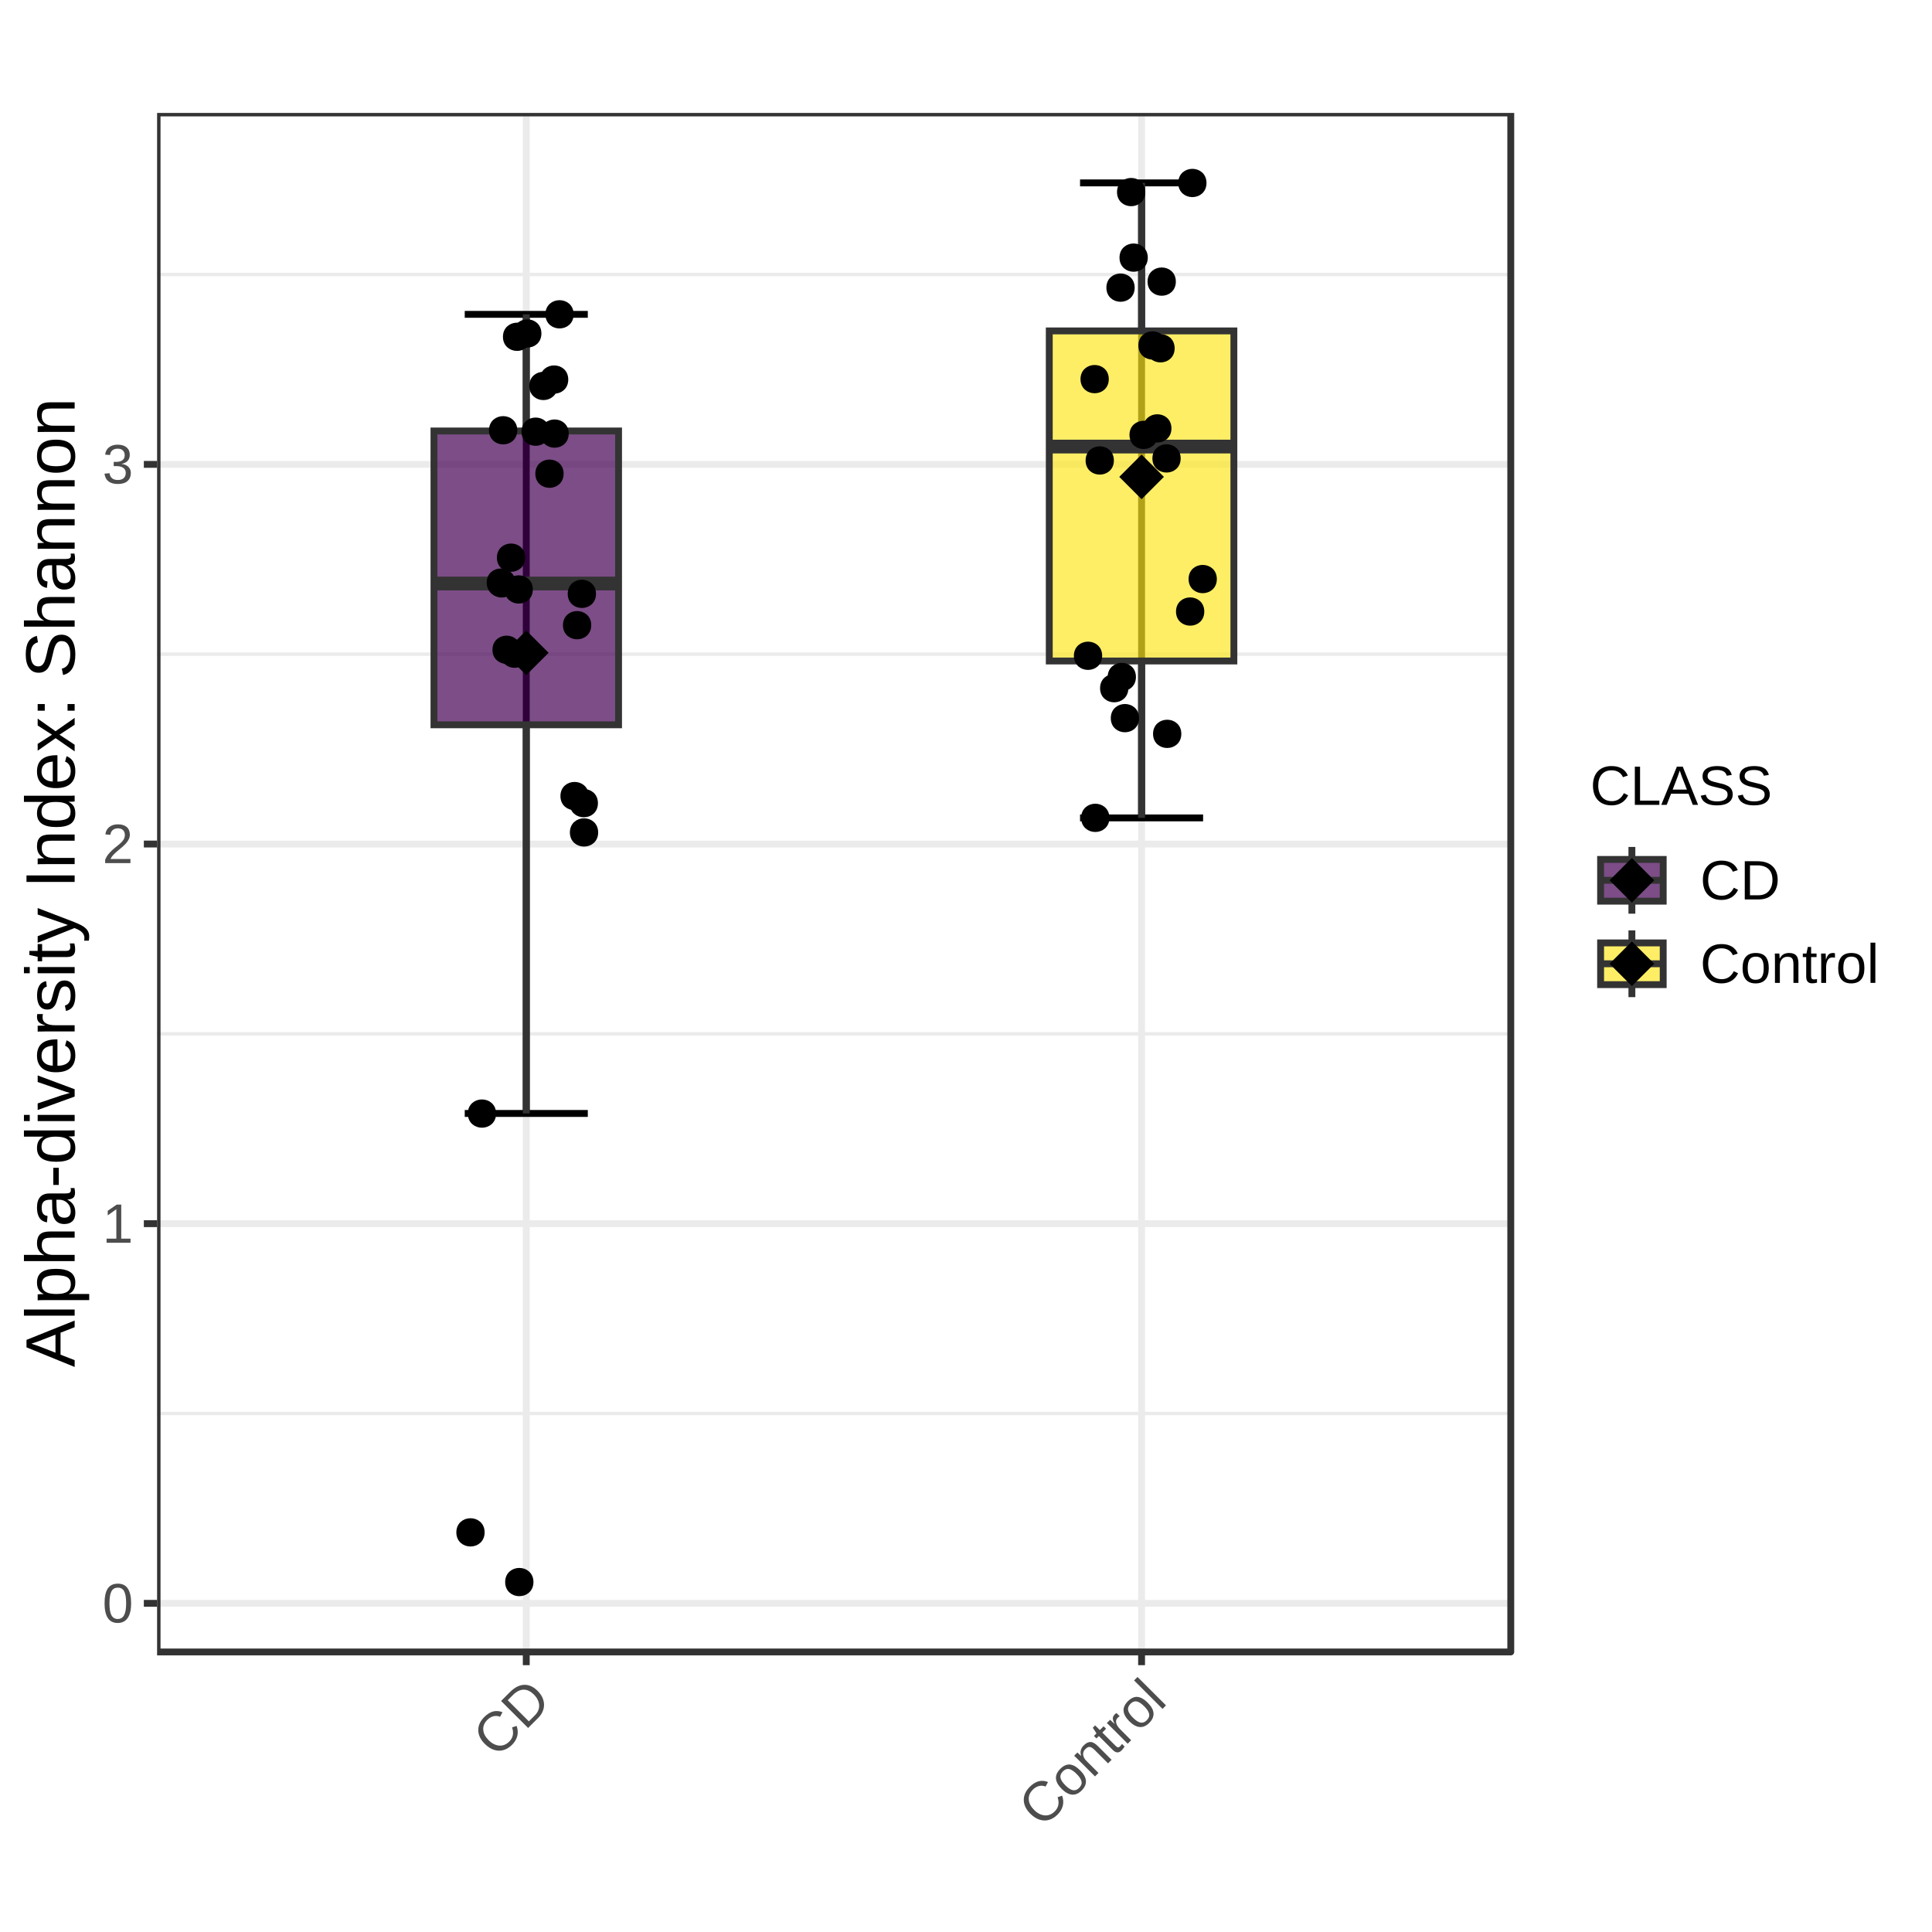 <?xml version="1.0" encoding="UTF-8"?>
<svg xmlns="http://www.w3.org/2000/svg" xmlns:xlink="http://www.w3.org/1999/xlink" width="400pt" height="400pt" viewBox="0 0 400 400" version="1.1">
<defs>
<g>
<symbol overflow="visible" id="glyph0-0">
<path style="stroke:none;" d="M 1.156 -7.906 L 7.469 -7.906 L 7.469 0 L 1.156 0 Z M 1.578 -7.484 L 1.578 -0.422 L 7.047 -0.422 L 7.047 -7.484 Z M 1.578 -7.484 "/>
</symbol>
<symbol overflow="visible" id="glyph0-1">
<path style="stroke:none;" d="M 5.953 -3.953 C 5.953 -2.641 5.719 -1.633 5.25 -0.938 C 4.781 -0.238 4.086 0.109 3.172 0.109 C 2.266 0.109 1.582 -0.234 1.125 -0.922 C 0.676 -1.617 0.453 -2.629 0.453 -3.953 C 0.453 -5.316 0.672 -6.336 1.109 -7.016 C 1.555 -7.691 2.258 -8.031 3.219 -8.031 C 4.145 -8.031 4.832 -7.688 5.281 -7 C 5.727 -6.312 5.953 -5.297 5.953 -3.953 Z M 4.922 -3.953 C 4.922 -5.098 4.785 -5.926 4.516 -6.438 C 4.254 -6.945 3.82 -7.203 3.219 -7.203 C 2.594 -7.203 2.145 -6.945 1.875 -6.438 C 1.602 -5.938 1.469 -5.109 1.469 -3.953 C 1.469 -2.836 1.602 -2.02 1.875 -1.5 C 2.156 -0.977 2.594 -0.719 3.188 -0.719 C 3.789 -0.719 4.227 -0.984 4.5 -1.516 C 4.781 -2.047 4.922 -2.859 4.922 -3.953 Z M 4.922 -3.953 "/>
</symbol>
<symbol overflow="visible" id="glyph0-2">
<path style="stroke:none;" d="M 0.875 0 L 0.875 -0.859 L 2.891 -0.859 L 2.891 -6.953 L 1.109 -5.672 L 1.109 -6.625 L 2.969 -7.906 L 3.906 -7.906 L 3.906 -0.859 L 5.828 -0.859 L 5.828 0 Z M 0.875 0 "/>
</symbol>
<symbol overflow="visible" id="glyph0-3">
<path style="stroke:none;" d="M 0.578 0 L 0.578 -0.719 C 0.766 -1.156 0.992 -1.539 1.266 -1.875 C 1.547 -2.207 1.836 -2.508 2.141 -2.781 C 2.441 -3.051 2.742 -3.301 3.047 -3.531 C 3.348 -3.77 3.617 -4.004 3.859 -4.234 C 4.098 -4.461 4.289 -4.703 4.438 -4.953 C 4.582 -5.211 4.656 -5.504 4.656 -5.828 C 4.656 -6.266 4.523 -6.602 4.266 -6.844 C 4.016 -7.082 3.664 -7.203 3.219 -7.203 C 2.781 -7.203 2.422 -7.082 2.141 -6.844 C 1.867 -6.613 1.707 -6.285 1.656 -5.859 L 0.625 -5.953 C 0.695 -6.586 0.961 -7.094 1.422 -7.469 C 1.891 -7.844 2.488 -8.031 3.219 -8.031 C 4.008 -8.031 4.617 -7.844 5.047 -7.469 C 5.473 -7.094 5.688 -6.555 5.688 -5.859 C 5.688 -5.555 5.613 -5.254 5.469 -4.953 C 5.332 -4.648 5.125 -4.344 4.844 -4.031 C 4.57 -3.727 4.047 -3.258 3.266 -2.625 C 2.836 -2.27 2.492 -1.953 2.234 -1.672 C 1.984 -1.391 1.801 -1.117 1.688 -0.859 L 5.812 -0.859 L 5.812 0 Z M 0.578 0 "/>
</symbol>
<symbol overflow="visible" id="glyph0-4">
<path style="stroke:none;" d="M 5.891 -2.188 C 5.891 -1.457 5.656 -0.891 5.188 -0.484 C 4.727 -0.086 4.066 0.109 3.203 0.109 C 2.398 0.109 1.758 -0.066 1.281 -0.422 C 0.812 -0.785 0.531 -1.32 0.438 -2.031 L 1.484 -2.125 C 1.617 -1.188 2.191 -0.719 3.203 -0.719 C 3.711 -0.719 4.113 -0.844 4.406 -1.094 C 4.695 -1.352 4.844 -1.727 4.844 -2.219 C 4.844 -2.645 4.676 -2.977 4.344 -3.219 C 4.008 -3.469 3.531 -3.594 2.906 -3.594 L 2.344 -3.594 L 2.344 -4.469 L 2.891 -4.469 C 3.441 -4.469 3.867 -4.586 4.172 -4.828 C 4.473 -5.066 4.625 -5.398 4.625 -5.828 C 4.625 -6.254 4.5 -6.586 4.25 -6.828 C 4.008 -7.078 3.645 -7.203 3.156 -7.203 C 2.707 -7.203 2.344 -7.086 2.062 -6.859 C 1.789 -6.629 1.633 -6.305 1.594 -5.891 L 0.578 -5.969 C 0.648 -6.613 0.914 -7.117 1.375 -7.484 C 1.844 -7.848 2.438 -8.031 3.156 -8.031 C 3.957 -8.031 4.578 -7.844 5.016 -7.469 C 5.453 -7.102 5.672 -6.594 5.672 -5.938 C 5.672 -5.426 5.531 -5.016 5.25 -4.703 C 4.969 -4.391 4.555 -4.176 4.016 -4.062 L 4.016 -4.031 C 4.609 -3.969 5.066 -3.77 5.391 -3.438 C 5.723 -3.102 5.891 -2.688 5.891 -2.188 Z M 5.891 -2.188 "/>
</symbol>
<symbol overflow="visible" id="glyph0-5">
<path style="stroke:none;" d="M 4.453 -7.156 C 3.578 -7.156 2.895 -6.875 2.406 -6.312 C 1.914 -5.75 1.672 -4.977 1.672 -4 C 1.672 -3.02 1.922 -2.234 2.422 -1.641 C 2.93 -1.055 3.625 -0.766 4.5 -0.766 C 5.602 -0.766 6.43 -1.316 6.984 -2.422 L 7.859 -1.984 C 7.535 -1.297 7.078 -0.773 6.484 -0.422 C 5.898 -0.066 5.219 0.109 4.438 0.109 C 3.645 0.109 2.957 -0.051 2.375 -0.375 C 1.789 -0.707 1.344 -1.18 1.031 -1.797 C 0.727 -2.422 0.578 -3.156 0.578 -4 C 0.578 -5.258 0.914 -6.242 1.594 -6.953 C 2.281 -7.672 3.227 -8.031 4.438 -8.031 C 5.281 -8.031 5.984 -7.863 6.547 -7.531 C 7.109 -7.207 7.523 -6.719 7.797 -6.062 L 6.781 -5.734 C 6.594 -6.191 6.297 -6.539 5.891 -6.781 C 5.484 -7.031 5.004 -7.156 4.453 -7.156 Z M 4.453 -7.156 "/>
</symbol>
<symbol overflow="visible" id="glyph0-6">
<path style="stroke:none;" d="M 0.938 0 L 0.938 -7.906 L 2.016 -7.906 L 2.016 -0.875 L 6.016 -0.875 L 6.016 0 Z M 0.938 0 "/>
</symbol>
<symbol overflow="visible" id="glyph0-7">
<path style="stroke:none;" d="M 6.547 0 L 5.656 -2.312 L 2.047 -2.312 L 1.141 0 L 0.016 0 L 3.25 -7.906 L 4.469 -7.906 L 7.641 0 Z M 3.844 -7.109 L 3.797 -6.953 C 3.703 -6.641 3.562 -6.238 3.375 -5.75 L 2.375 -3.156 L 5.328 -3.156 L 4.312 -5.766 C 4.207 -6.023 4.102 -6.316 4 -6.641 Z M 3.844 -7.109 "/>
</symbol>
<symbol overflow="visible" id="glyph0-8">
<path style="stroke:none;" d="M 7.141 -2.188 C 7.141 -1.457 6.852 -0.891 6.281 -0.484 C 5.719 -0.086 4.914 0.109 3.875 0.109 C 1.945 0.109 0.828 -0.555 0.516 -1.891 L 1.562 -2.109 C 1.676 -1.629 1.926 -1.273 2.312 -1.047 C 2.707 -0.828 3.238 -0.719 3.906 -0.719 C 4.602 -0.719 5.141 -0.836 5.516 -1.078 C 5.891 -1.316 6.078 -1.664 6.078 -2.125 C 6.078 -2.383 6.02 -2.594 5.906 -2.75 C 5.789 -2.914 5.625 -3.051 5.406 -3.156 C 5.195 -3.258 4.941 -3.348 4.641 -3.422 C 4.348 -3.492 4.02 -3.57 3.656 -3.656 C 3.031 -3.789 2.555 -3.926 2.234 -4.062 C 1.91 -4.195 1.656 -4.348 1.469 -4.516 C 1.281 -4.691 1.133 -4.895 1.031 -5.125 C 0.938 -5.352 0.891 -5.613 0.891 -5.906 C 0.891 -6.582 1.148 -7.102 1.672 -7.469 C 2.191 -7.844 2.93 -8.031 3.891 -8.031 C 4.797 -8.031 5.484 -7.891 5.953 -7.609 C 6.43 -7.336 6.766 -6.867 6.953 -6.203 L 5.906 -6.031 C 5.789 -6.445 5.566 -6.75 5.234 -6.938 C 4.91 -7.125 4.461 -7.219 3.891 -7.219 C 3.254 -7.219 2.77 -7.113 2.438 -6.906 C 2.102 -6.695 1.938 -6.383 1.938 -5.969 C 1.938 -5.727 2 -5.523 2.125 -5.359 C 2.258 -5.203 2.445 -5.066 2.688 -4.953 C 2.938 -4.848 3.422 -4.711 4.141 -4.547 C 4.391 -4.492 4.633 -4.438 4.875 -4.375 C 5.113 -4.32 5.344 -4.254 5.562 -4.172 C 5.781 -4.086 5.984 -3.992 6.172 -3.891 C 6.367 -3.785 6.539 -3.648 6.688 -3.484 C 6.832 -3.328 6.941 -3.141 7.016 -2.922 C 7.098 -2.711 7.141 -2.469 7.141 -2.188 Z M 7.141 -2.188 "/>
</symbol>
<symbol overflow="visible" id="glyph0-9">
<path style="stroke:none;" d="M 7.75 -4.031 C 7.75 -3.219 7.586 -2.504 7.266 -1.891 C 6.953 -1.285 6.504 -0.816 5.922 -0.484 C 5.336 -0.16 4.664 0 3.906 0 L 0.938 0 L 0.938 -7.906 L 3.562 -7.906 C 4.906 -7.906 5.938 -7.566 6.656 -6.891 C 7.383 -6.223 7.75 -5.27 7.75 -4.031 Z M 6.672 -4.031 C 6.672 -5.02 6.398 -5.77 5.859 -6.281 C 5.328 -6.789 4.551 -7.047 3.531 -7.047 L 2.016 -7.047 L 2.016 -0.859 L 3.781 -0.859 C 4.363 -0.859 4.875 -0.984 5.312 -1.234 C 5.75 -1.492 6.082 -1.863 6.312 -2.344 C 6.551 -2.82 6.672 -3.383 6.672 -4.031 Z M 6.672 -4.031 "/>
</symbol>
<symbol overflow="visible" id="glyph0-10">
<path style="stroke:none;" d="M 5.906 -3.047 C 5.906 -1.984 5.672 -1.191 5.203 -0.672 C 4.742 -0.148 4.066 0.109 3.172 0.109 C 2.285 0.109 1.613 -0.16 1.156 -0.703 C 0.707 -1.242 0.484 -2.023 0.484 -3.047 C 0.484 -5.141 1.391 -6.188 3.203 -6.188 C 4.129 -6.188 4.812 -5.93 5.25 -5.422 C 5.688 -4.91 5.906 -4.117 5.906 -3.047 Z M 4.859 -3.047 C 4.859 -3.879 4.734 -4.484 4.484 -4.859 C 4.234 -5.242 3.812 -5.438 3.219 -5.438 C 2.633 -5.438 2.207 -5.242 1.938 -4.859 C 1.676 -4.473 1.547 -3.867 1.547 -3.047 C 1.547 -2.242 1.676 -1.641 1.938 -1.234 C 2.195 -0.836 2.602 -0.641 3.156 -0.641 C 3.77 -0.641 4.207 -0.832 4.469 -1.219 C 4.727 -1.602 4.859 -2.211 4.859 -3.047 Z M 4.859 -3.047 "/>
</symbol>
<symbol overflow="visible" id="glyph0-11">
<path style="stroke:none;" d="M 4.625 0 L 4.625 -3.859 C 4.625 -4.254 4.582 -4.562 4.5 -4.781 C 4.426 -5 4.301 -5.156 4.125 -5.25 C 3.957 -5.352 3.707 -5.406 3.375 -5.406 C 2.895 -5.406 2.516 -5.238 2.234 -4.906 C 1.953 -4.57 1.812 -4.109 1.812 -3.516 L 1.812 0 L 0.797 0 L 0.797 -4.781 C 0.797 -5.488 0.785 -5.922 0.766 -6.078 L 1.719 -6.078 C 1.719 -6.055 1.719 -6.004 1.719 -5.922 C 1.727 -5.836 1.734 -5.742 1.734 -5.641 C 1.742 -5.535 1.754 -5.332 1.766 -5.031 L 1.781 -5.031 C 2.008 -5.457 2.273 -5.754 2.578 -5.922 C 2.891 -6.098 3.27 -6.188 3.719 -6.188 C 4.383 -6.188 4.875 -6.02 5.188 -5.688 C 5.5 -5.352 5.656 -4.805 5.656 -4.047 L 5.656 0 Z M 4.625 0 "/>
</symbol>
<symbol overflow="visible" id="glyph0-12">
<path style="stroke:none;" d="M 3.109 -0.047 C 2.773 0.047 2.438 0.094 2.094 0.094 C 1.281 0.094 0.875 -0.363 0.875 -1.281 L 0.875 -5.344 L 0.172 -5.344 L 0.172 -6.078 L 0.922 -6.078 L 1.219 -7.438 L 1.891 -7.438 L 1.891 -6.078 L 3.016 -6.078 L 3.016 -5.344 L 1.891 -5.344 L 1.891 -1.5 C 1.891 -1.207 1.938 -1.004 2.031 -0.891 C 2.125 -0.773 2.289 -0.719 2.531 -0.719 C 2.664 -0.719 2.859 -0.742 3.109 -0.797 Z M 3.109 -0.047 "/>
</symbol>
<symbol overflow="visible" id="glyph0-13">
<path style="stroke:none;" d="M 0.797 0 L 0.797 -4.656 C 0.797 -5.082 0.785 -5.555 0.766 -6.078 L 1.719 -6.078 C 1.75 -5.391 1.766 -4.973 1.766 -4.828 L 1.781 -4.828 C 1.945 -5.348 2.133 -5.703 2.344 -5.891 C 2.551 -6.086 2.848 -6.188 3.234 -6.188 C 3.367 -6.188 3.504 -6.164 3.641 -6.125 L 3.641 -5.203 C 3.504 -5.242 3.32 -5.266 3.094 -5.266 C 2.676 -5.266 2.359 -5.082 2.141 -4.719 C 1.922 -4.352 1.812 -3.836 1.812 -3.172 L 1.812 0 Z M 0.797 0 "/>
</symbol>
<symbol overflow="visible" id="glyph0-14">
<path style="stroke:none;" d="M 0.781 0 L 0.781 -8.328 L 1.781 -8.328 L 1.781 0 Z M 0.781 0 "/>
</symbol>
<symbol overflow="visible" id="glyph1-0">
<path style="stroke:none;" d="M -4.781 -6.406 L -0.312 -10.875 L 5.281 -5.281 L 0.812 -0.812 Z M -4.188 -6.406 L 0.812 -1.406 L 4.688 -5.281 L -0.312 -10.281 Z M -4.188 -6.406 "/>
</symbol>
<symbol overflow="visible" id="glyph1-1">
<path style="stroke:none;" d="M -1.906 -8.219 C -2.531 -7.594 -2.812 -6.906 -2.75 -6.156 C -2.695 -5.414 -2.328 -4.703 -1.641 -4.016 C -0.953 -3.328 -0.223 -2.953 0.547 -2.891 C 1.316 -2.828 2.016 -3.109 2.641 -3.734 C 3.422 -4.516 3.613 -5.488 3.219 -6.656 L 4.156 -6.969 C 4.414 -6.25 4.461 -5.555 4.297 -4.891 C 4.129 -4.223 3.77 -3.613 3.219 -3.062 C 2.656 -2.5 2.051 -2.129 1.406 -1.953 C 0.758 -1.773 0.109 -1.797 -0.547 -2.016 C -1.203 -2.234 -1.828 -2.641 -2.422 -3.234 C -3.316 -4.129 -3.77 -5.066 -3.781 -6.047 C -3.801 -7.035 -3.383 -7.957 -2.531 -8.812 C -1.938 -9.406 -1.328 -9.785 -0.703 -9.953 C -0.078 -10.117 0.566 -10.066 1.234 -9.797 L 0.734 -8.859 C 0.273 -9.047 -0.18 -9.082 -0.641 -8.969 C -1.098 -8.852 -1.52 -8.602 -1.906 -8.219 Z M -1.906 -8.219 "/>
</symbol>
<symbol overflow="visible" id="glyph1-2">
<path style="stroke:none;" d="M 2.641 -8.328 C 3.211 -7.754 3.598 -7.141 3.797 -6.484 C 4.004 -5.836 4.016 -5.188 3.828 -4.531 C 3.648 -3.883 3.297 -3.297 2.766 -2.766 L 0.656 -0.656 L -4.938 -6.25 L -3.078 -8.109 C -2.129 -9.055 -1.16 -9.551 -0.172 -9.594 C 0.816 -9.633 1.754 -9.211 2.641 -8.328 Z M 1.875 -7.562 C 1.164 -8.27 0.441 -8.613 -0.297 -8.594 C -1.035 -8.57 -1.766 -8.203 -2.484 -7.484 L -3.562 -6.406 L 0.812 -2.031 L 2.062 -3.281 C 2.477 -3.695 2.75 -4.148 2.875 -4.641 C 3 -5.129 2.973 -5.625 2.797 -6.125 C 2.629 -6.633 2.32 -7.113 1.875 -7.562 Z M 1.875 -7.562 "/>
</symbol>
<symbol overflow="visible" id="glyph1-3">
<path style="stroke:none;" d="M 2.016 -6.328 C 2.766 -5.578 3.16 -4.852 3.203 -4.156 C 3.242 -3.457 2.953 -2.797 2.328 -2.172 C 1.691 -1.535 1.02 -1.25 0.312 -1.312 C -0.383 -1.383 -1.094 -1.781 -1.812 -2.5 C -3.289 -3.977 -3.391 -5.359 -2.109 -6.641 C -1.453 -7.297 -0.789 -7.598 -0.125 -7.547 C 0.539 -7.492 1.254 -7.086 2.016 -6.328 Z M 1.281 -5.594 C 0.695 -6.176 0.18 -6.516 -0.266 -6.609 C -0.711 -6.703 -1.145 -6.539 -1.562 -6.125 C -1.977 -5.707 -2.145 -5.27 -2.062 -4.812 C -1.977 -4.352 -1.645 -3.832 -1.062 -3.25 C -0.488 -2.676 0.023 -2.336 0.484 -2.234 C 0.953 -2.141 1.383 -2.289 1.781 -2.688 C 2.219 -3.125 2.391 -3.566 2.297 -4.016 C 2.211 -4.473 1.875 -5 1.281 -5.594 Z M 1.281 -5.594 "/>
</symbol>
<symbol overflow="visible" id="glyph1-4">
<path style="stroke:none;" d="M 3.266 -3.266 L 0.531 -6 C 0.25 -6.281 0.008 -6.469 -0.188 -6.562 C -0.395 -6.664 -0.598 -6.691 -0.797 -6.641 C -0.992 -6.586 -1.207 -6.445 -1.438 -6.219 C -1.781 -5.875 -1.93 -5.484 -1.891 -5.047 C -1.848 -4.609 -1.617 -4.18 -1.203 -3.766 L 1.281 -1.281 L 0.562 -0.562 L -2.812 -3.938 C -3.312 -4.438 -3.625 -4.738 -3.75 -4.844 L -3.078 -5.516 C -3.066 -5.504 -3.031 -5.469 -2.969 -5.406 C -2.906 -5.344 -2.832 -5.273 -2.75 -5.203 C -2.676 -5.141 -2.531 -5.008 -2.312 -4.812 L -2.297 -4.828 C -2.441 -5.285 -2.461 -5.68 -2.359 -6.016 C -2.266 -6.359 -2.062 -6.688 -1.75 -7 C -1.27 -7.477 -0.801 -7.707 -0.344 -7.688 C 0.102 -7.676 0.598 -7.398 1.141 -6.859 L 4 -4 Z M 3.266 -3.266 "/>
</symbol>
<symbol overflow="visible" id="glyph1-5">
<path style="stroke:none;" d="M 2.172 -2.234 C 1.992 -1.93 1.785 -1.66 1.547 -1.422 C 0.973 -0.848 0.363 -0.883 -0.281 -1.531 L -3.156 -4.406 L -3.656 -3.906 L -4.172 -4.422 L -3.641 -4.953 L -4.406 -6.125 L -3.922 -6.609 L -2.953 -5.641 L -2.172 -6.422 L -1.656 -5.906 L -2.438 -5.125 L 0.281 -2.406 C 0.488 -2.195 0.66 -2.082 0.797 -2.062 C 0.941 -2.051 1.102 -2.133 1.281 -2.312 C 1.375 -2.406 1.492 -2.555 1.641 -2.766 Z M 2.172 -2.234 "/>
</symbol>
<symbol overflow="visible" id="glyph1-6">
<path style="stroke:none;" d="M 0.562 -0.562 L -2.734 -3.859 C -3.035 -4.16 -3.375 -4.488 -3.75 -4.844 L -3.078 -5.516 C -2.566 -5.047 -2.258 -4.758 -2.156 -4.656 L -2.141 -4.672 C -2.398 -5.16 -2.523 -5.547 -2.516 -5.828 C -2.504 -6.109 -2.363 -6.383 -2.094 -6.656 C -1.988 -6.758 -1.875 -6.844 -1.75 -6.906 L -1.094 -6.25 C -1.219 -6.188 -1.363 -6.07 -1.531 -5.906 C -1.82 -5.613 -1.914 -5.258 -1.812 -4.844 C -1.719 -4.438 -1.438 -4 -0.969 -3.531 L 1.281 -1.281 Z M 0.562 -0.562 "/>
</symbol>
<symbol overflow="visible" id="glyph1-7">
<path style="stroke:none;" d="M 0.547 -0.547 L -5.344 -6.438 L -4.625 -7.156 L 1.266 -1.266 Z M 0.547 -0.547 "/>
</symbol>
<symbol overflow="visible" id="glyph2-0">
<path style="stroke:none;" d="M -9.969 -1.453 L -9.969 -9.422 L 0 -9.422 L 0 -1.453 Z M -9.438 -1.984 L -0.531 -1.984 L -0.531 -8.875 L -9.438 -8.875 Z M -9.438 -1.984 "/>
</symbol>
<symbol overflow="visible" id="glyph2-1">
<path style="stroke:none;" d="M 0 -8.266 L -2.922 -7.125 L -2.922 -2.578 L 0 -1.438 L 0 -0.031 L -9.969 -4.094 L -9.969 -5.641 L 0 -9.641 Z M -8.953 -4.844 L -8.766 -4.781 C -8.367 -4.664 -7.863 -4.492 -7.25 -4.266 L -3.969 -2.984 L -3.969 -6.719 L -7.266 -5.438 C -7.586 -5.301 -7.957 -5.172 -8.375 -5.047 Z M -8.953 -4.844 "/>
</symbol>
<symbol overflow="visible" id="glyph2-2">
<path style="stroke:none;" d="M 0 -0.984 L -10.5 -0.984 L -10.5 -2.25 L 0 -2.25 Z M 0 -0.984 "/>
</symbol>
<symbol overflow="visible" id="glyph2-3">
<path style="stroke:none;" d="M -3.859 -7.453 C -1.191 -7.453 0.141 -6.516 0.141 -4.641 C 0.141 -3.461 -0.301 -2.672 -1.188 -2.266 L -1.188 -2.219 C -1.156 -2.238 -0.754 -2.25 0.016 -2.25 L 3.016 -2.25 L 3.016 -0.984 L -6.094 -0.984 C -6.883 -0.984 -7.406 -0.969 -7.656 -0.938 L -7.656 -2.172 C -7.633 -2.172 -7.566 -2.176 -7.453 -2.188 C -7.336 -2.195 -7.16 -2.207 -6.922 -2.219 C -6.68 -2.227 -6.516 -2.234 -6.422 -2.234 L -6.422 -2.266 C -6.898 -2.492 -7.25 -2.789 -7.469 -3.156 C -7.688 -3.531 -7.797 -4.023 -7.797 -4.641 C -7.797 -5.578 -7.477 -6.281 -6.844 -6.75 C -6.207 -7.219 -5.211 -7.453 -3.859 -7.453 Z M -3.844 -6.125 C -4.906 -6.125 -5.664 -5.977 -6.125 -5.688 C -6.582 -5.395 -6.812 -4.938 -6.812 -4.312 C -6.812 -3.801 -6.703 -3.406 -6.484 -3.125 C -6.273 -2.844 -5.945 -2.625 -5.5 -2.469 C -5.051 -2.32 -4.461 -2.25 -3.734 -2.25 C -2.734 -2.25 -1.992 -2.41 -1.516 -2.734 C -1.035 -3.055 -0.797 -3.578 -0.797 -4.297 C -0.797 -4.93 -1.023 -5.395 -1.484 -5.688 C -1.953 -5.977 -2.738 -6.125 -3.844 -6.125 Z M -3.844 -6.125 "/>
</symbol>
<symbol overflow="visible" id="glyph2-4">
<path style="stroke:none;" d="M -6.344 -2.25 C -6.844 -2.52 -7.207 -2.848 -7.438 -3.234 C -7.676 -3.617 -7.797 -4.102 -7.797 -4.688 C -7.797 -5.52 -7.586 -6.133 -7.172 -6.531 C -6.766 -6.926 -6.078 -7.125 -5.109 -7.125 L 0 -7.125 L 0 -5.844 L -4.859 -5.844 C -5.398 -5.844 -5.801 -5.789 -6.062 -5.688 C -6.32 -5.594 -6.508 -5.43 -6.625 -5.203 C -6.75 -4.973 -6.812 -4.66 -6.812 -4.266 C -6.812 -3.66 -6.602 -3.176 -6.188 -2.812 C -5.781 -2.457 -5.223 -2.281 -4.516 -2.281 L 0 -2.281 L 0 -1 L -10.5 -1 L -10.5 -2.281 L -7.781 -2.281 C -7.488 -2.281 -7.188 -2.27 -6.875 -2.25 C -6.57 -2.238 -6.395 -2.227 -6.344 -2.219 Z M -6.344 -2.25 "/>
</symbol>
<symbol overflow="visible" id="glyph2-5">
<path style="stroke:none;" d="M 0.141 -2.938 C 0.141 -2.164 -0.062 -1.582 -0.469 -1.188 C -0.875 -0.801 -1.43 -0.609 -2.141 -0.609 C -2.93 -0.609 -3.539 -0.867 -3.969 -1.391 C -4.395 -1.922 -4.617 -2.766 -4.641 -3.922 L -4.672 -5.641 L -5.094 -5.641 C -5.719 -5.641 -6.16 -5.504 -6.422 -5.234 C -6.691 -4.973 -6.828 -4.562 -6.828 -4 C -6.828 -3.426 -6.727 -3.008 -6.531 -2.75 C -6.344 -2.488 -6.035 -2.332 -5.609 -2.281 L -5.734 -0.953 C -7.109 -1.172 -7.797 -2.195 -7.797 -4.031 C -7.797 -4.988 -7.578 -5.711 -7.141 -6.203 C -6.703 -6.691 -6.062 -6.938 -5.219 -6.938 L -1.922 -6.938 C -1.547 -6.938 -1.258 -6.984 -1.062 -7.078 C -0.875 -7.18 -0.781 -7.367 -0.781 -7.641 C -0.781 -7.766 -0.797 -7.906 -0.828 -8.062 L -0.047 -8.062 C 0.035 -7.738 0.078 -7.41 0.078 -7.078 C 0.078 -6.609 -0.047 -6.266 -0.297 -6.047 C -0.547 -5.836 -0.938 -5.719 -1.469 -5.688 L -1.469 -5.641 C -0.883 -5.316 -0.469 -4.938 -0.219 -4.5 C 0.02 -4.07 0.141 -3.551 0.141 -2.938 Z M -0.812 -3.219 C -0.812 -3.688 -0.914 -4.102 -1.125 -4.469 C -1.344 -4.832 -1.633 -5.117 -2 -5.328 C -2.375 -5.535 -2.758 -5.641 -3.156 -5.641 L -3.781 -5.641 L -3.75 -4.25 C -3.738 -3.645 -3.676 -3.188 -3.562 -2.875 C -3.457 -2.57 -3.285 -2.336 -3.047 -2.172 C -2.805 -2.004 -2.492 -1.922 -2.109 -1.922 C -1.703 -1.922 -1.383 -2.031 -1.156 -2.25 C -0.926 -2.477 -0.812 -2.801 -0.812 -3.219 Z M -0.812 -3.219 "/>
</symbol>
<symbol overflow="visible" id="glyph2-6">
<path style="stroke:none;" d="M -3.281 -0.641 L -4.422 -0.641 L -4.422 -4.188 L -3.281 -4.188 Z M -3.281 -0.641 "/>
</symbol>
<symbol overflow="visible" id="glyph2-7">
<path style="stroke:none;" d="M -1.234 -5.812 C -0.742 -5.57 -0.391 -5.258 -0.172 -4.875 C 0.035 -4.488 0.141 -4.004 0.141 -3.422 C 0.141 -2.453 -0.18 -1.738 -0.828 -1.281 C -1.484 -0.832 -2.473 -0.609 -3.797 -0.609 C -6.461 -0.609 -7.797 -1.547 -7.797 -3.422 C -7.797 -4.004 -7.691 -4.488 -7.484 -4.875 C -7.273 -5.258 -6.938 -5.57 -6.469 -5.812 L -6.469 -5.828 L -7.328 -5.812 L -10.5 -5.812 L -10.5 -7.094 L -1.578 -7.094 C -0.773 -7.094 -0.25 -7.102 0 -7.125 L 0 -5.906 C -0.07 -5.895 -0.242 -5.879 -0.516 -5.859 C -0.797 -5.848 -1.035 -5.844 -1.234 -5.844 Z M -3.844 -1.953 C -2.77 -1.953 -2 -2.094 -1.531 -2.375 C -1.07 -2.656 -0.844 -3.113 -0.844 -3.75 C -0.844 -4.469 -1.094 -4.988 -1.594 -5.312 C -2.094 -5.645 -2.867 -5.812 -3.922 -5.812 C -4.93 -5.812 -5.672 -5.645 -6.141 -5.312 C -6.617 -4.988 -6.859 -4.473 -6.859 -3.766 C -6.859 -3.117 -6.617 -2.656 -6.141 -2.375 C -5.672 -2.094 -4.906 -1.953 -3.844 -1.953 Z M -3.844 -1.953 "/>
</symbol>
<symbol overflow="visible" id="glyph2-8">
<path style="stroke:none;" d="M 0 -0.969 L -7.656 -0.969 L -7.656 -2.25 L 0 -2.25 Z M -9.297 -0.969 L -10.5 -0.969 L -10.5 -2.25 L -9.297 -2.25 Z M -9.297 -0.969 "/>
</symbol>
<symbol overflow="visible" id="glyph2-9">
<path style="stroke:none;" d="M 0 -4.344 L 0 -2.828 L -7.656 -0.047 L -7.656 -1.406 L -2.672 -3.094 C -2.484 -3.156 -1.926 -3.316 -1 -3.578 L -1.828 -3.828 L -2.656 -4.109 L -7.656 -5.844 L -7.656 -7.203 Z M 0 -4.344 "/>
</symbol>
<symbol overflow="visible" id="glyph2-10">
<path style="stroke:none;" d="M -3.562 -1.953 C -2.688 -1.953 -2.008 -2.133 -1.531 -2.5 C -1.051 -2.863 -0.812 -3.395 -0.812 -4.094 C -0.812 -4.645 -0.922 -5.086 -1.141 -5.422 C -1.367 -5.754 -1.648 -5.977 -1.984 -6.094 L -1.672 -7.219 C -0.461 -6.758 0.141 -5.719 0.141 -4.094 C 0.141 -2.957 -0.195 -2.094 -0.875 -1.5 C -1.551 -0.906 -2.551 -0.609 -3.875 -0.609 C -5.145 -0.609 -6.113 -0.906 -6.781 -1.5 C -7.457 -2.094 -7.797 -2.941 -7.797 -4.047 C -7.797 -6.297 -6.441 -7.422 -3.734 -7.422 L -3.562 -7.422 Z M -4.531 -6.109 C -5.344 -6.035 -5.93 -5.828 -6.297 -5.484 C -6.672 -5.148 -6.859 -4.66 -6.859 -4.016 C -6.859 -3.398 -6.648 -2.91 -6.234 -2.547 C -5.828 -2.191 -5.258 -2 -4.531 -1.969 Z M -4.531 -6.109 "/>
</symbol>
<symbol overflow="visible" id="glyph2-11">
<path style="stroke:none;" d="M 0 -1 L -5.875 -1 C -6.414 -1 -7.008 -0.988 -7.656 -0.969 L -7.656 -2.172 C -6.789 -2.203 -6.27 -2.219 -6.094 -2.219 L -6.094 -2.25 C -6.75 -2.457 -7.195 -2.691 -7.438 -2.953 C -7.676 -3.211 -7.797 -3.586 -7.797 -4.078 C -7.797 -4.242 -7.773 -4.414 -7.734 -4.594 L -6.562 -4.594 C -6.613 -4.414 -6.641 -4.188 -6.641 -3.906 C -6.641 -3.375 -6.41 -2.969 -5.953 -2.688 C -5.492 -2.414 -4.844 -2.281 -4 -2.281 L 0 -2.281 Z M 0 -1 "/>
</symbol>
<symbol overflow="visible" id="glyph2-12">
<path style="stroke:none;" d="M -2.109 -6.719 C -1.391 -6.719 -0.832 -6.445 -0.438 -5.906 C -0.051 -5.363 0.141 -4.602 0.141 -3.625 C 0.141 -2.664 -0.016 -1.926 -0.328 -1.406 C -0.641 -0.895 -1.129 -0.562 -1.797 -0.406 L -2.016 -1.531 C -1.609 -1.633 -1.305 -1.859 -1.109 -2.203 C -0.922 -2.547 -0.828 -3.02 -0.828 -3.625 C -0.828 -4.27 -0.926 -4.738 -1.125 -5.031 C -1.32 -5.332 -1.617 -5.484 -2.016 -5.484 C -2.316 -5.484 -2.562 -5.379 -2.75 -5.172 C -2.938 -4.961 -3.094 -4.629 -3.219 -4.172 L -3.469 -3.25 C -3.656 -2.52 -3.836 -2 -4.016 -1.688 C -4.203 -1.383 -4.422 -1.145 -4.672 -0.969 C -4.93 -0.789 -5.254 -0.703 -5.641 -0.703 C -6.336 -0.703 -6.867 -0.953 -7.234 -1.453 C -7.598 -1.953 -7.781 -2.676 -7.781 -3.625 C -7.781 -4.477 -7.629 -5.148 -7.328 -5.641 C -7.035 -6.141 -6.562 -6.457 -5.906 -6.594 L -5.766 -5.438 C -6.098 -5.375 -6.352 -5.188 -6.531 -4.875 C -6.719 -4.562 -6.812 -4.145 -6.812 -3.625 C -6.812 -3.051 -6.723 -2.629 -6.547 -2.359 C -6.379 -2.086 -6.117 -1.953 -5.766 -1.953 C -5.547 -1.953 -5.363 -2.004 -5.219 -2.109 C -5.082 -2.223 -4.961 -2.391 -4.859 -2.609 C -4.766 -2.836 -4.629 -3.305 -4.453 -4.016 C -4.285 -4.691 -4.129 -5.176 -3.984 -5.469 C -3.836 -5.77 -3.676 -6.004 -3.5 -6.172 C -3.332 -6.348 -3.133 -6.484 -2.906 -6.578 C -2.676 -6.672 -2.41 -6.719 -2.109 -6.719 Z M -2.109 -6.719 "/>
</symbol>
<symbol overflow="visible" id="glyph2-13">
<path style="stroke:none;" d="M -0.062 -3.922 C 0.051 -3.504 0.109 -3.078 0.109 -2.641 C 0.109 -1.617 -0.469 -1.109 -1.625 -1.109 L -6.734 -1.109 L -6.734 -0.219 L -7.656 -0.219 L -7.656 -1.156 L -9.375 -1.531 L -9.375 -2.375 L -7.656 -2.375 L -7.656 -3.797 L -6.734 -3.797 L -6.734 -2.375 L -1.891 -2.375 C -1.523 -2.375 -1.27 -2.43 -1.125 -2.547 C -0.977 -2.672 -0.906 -2.883 -0.906 -3.188 C -0.906 -3.352 -0.938 -3.598 -1 -3.922 Z M -0.062 -3.922 "/>
</symbol>
<symbol overflow="visible" id="glyph2-14">
<path style="stroke:none;" d="M 3.016 -1.359 C 3.016 -1.004 2.988 -0.707 2.938 -0.469 L 1.969 -0.469 C 2 -0.656 2.016 -0.852 2.016 -1.062 C 2.016 -1.863 1.43 -2.492 0.266 -2.953 L -0.031 -3.078 L -7.656 -0.031 L -7.656 -1.391 L -3.422 -3.016 C -3.359 -3.035 -3.281 -3.062 -3.188 -3.094 C -3.094 -3.125 -2.785 -3.227 -2.266 -3.406 C -1.742 -3.594 -1.453 -3.691 -1.391 -3.703 L -2.781 -4.203 L -7.656 -5.875 L -7.656 -7.219 L 0 -4.281 C 0.812 -3.957 1.414 -3.66 1.812 -3.391 C 2.219 -3.117 2.52 -2.816 2.719 -2.484 C 2.914 -2.148 3.016 -1.773 3.016 -1.359 Z M 3.016 -1.359 "/>
</symbol>
<symbol overflow="visible" id="glyph2-15">
<path style="stroke:none;" d=""/>
</symbol>
<symbol overflow="visible" id="glyph2-16">
<path style="stroke:none;" d="M 0 -1.344 L -9.969 -1.344 L -9.969 -2.688 L 0 -2.688 Z M 0 -1.344 "/>
</symbol>
<symbol overflow="visible" id="glyph2-17">
<path style="stroke:none;" d="M 0 -5.844 L -4.859 -5.844 C -5.359 -5.844 -5.75 -5.789 -6.031 -5.688 C -6.312 -5.594 -6.508 -5.438 -6.625 -5.219 C -6.75 -5 -6.812 -4.68 -6.812 -4.266 C -6.812 -3.648 -6.602 -3.164 -6.188 -2.812 C -5.77 -2.457 -5.188 -2.281 -4.438 -2.281 L 0 -2.281 L 0 -1 L -6.031 -1 C -6.914 -1 -7.457 -0.988 -7.656 -0.969 L -7.656 -2.172 C -7.633 -2.172 -7.57 -2.172 -7.469 -2.172 C -7.363 -2.18 -7.242 -2.188 -7.109 -2.188 C -6.973 -2.195 -6.719 -2.207 -6.344 -2.219 L -6.344 -2.25 C -6.875 -2.539 -7.25 -2.879 -7.469 -3.266 C -7.688 -3.648 -7.797 -4.125 -7.797 -4.688 C -7.797 -5.531 -7.586 -6.145 -7.172 -6.531 C -6.754 -6.926 -6.066 -7.125 -5.109 -7.125 L 0 -7.125 Z M 0 -5.844 "/>
</symbol>
<symbol overflow="visible" id="glyph2-18">
<path style="stroke:none;" d="M 0 -5.672 L -3.141 -3.609 L 0 -1.531 L 0 -0.156 L -3.938 -2.891 L -7.656 -0.297 L -7.656 -1.703 L -4.688 -3.609 L -7.656 -5.516 L -7.656 -6.938 L -3.953 -4.328 L 0 -7.094 Z M 0 -5.672 "/>
</symbol>
<symbol overflow="visible" id="glyph2-19">
<path style="stroke:none;" d="M 0 -1.328 L -1.469 -1.328 L -1.469 -2.703 L 0 -2.703 Z M -6.188 -1.328 L -7.656 -1.328 L -7.656 -2.703 L -6.188 -2.703 Z M -6.188 -1.328 "/>
</symbol>
<symbol overflow="visible" id="glyph2-20">
<path style="stroke:none;" d="M -2.75 -9 C -1.832 -9 -1.117 -8.641 -0.609 -7.922 C -0.109 -7.203 0.141 -6.191 0.141 -4.891 C 0.141 -2.453 -0.703 -1.039 -2.391 -0.656 L -2.656 -1.969 C -2.051 -2.113 -1.609 -2.43 -1.328 -2.922 C -1.047 -3.422 -0.906 -4.094 -0.906 -4.938 C -0.906 -5.812 -1.055 -6.484 -1.359 -6.953 C -1.66 -7.43 -2.102 -7.672 -2.688 -7.672 C -3.008 -7.672 -3.27 -7.594 -3.469 -7.438 C -3.676 -7.289 -3.844 -7.082 -3.969 -6.812 C -4.102 -6.551 -4.219 -6.234 -4.312 -5.859 C -4.406 -5.484 -4.504 -5.066 -4.609 -4.609 C -4.773 -3.828 -4.945 -3.227 -5.125 -2.812 C -5.301 -2.406 -5.492 -2.082 -5.703 -1.844 C -5.922 -1.613 -6.172 -1.438 -6.453 -1.312 C -6.742 -1.188 -7.078 -1.125 -7.453 -1.125 C -8.305 -1.125 -8.961 -1.453 -9.422 -2.109 C -9.891 -2.766 -10.125 -3.695 -10.125 -4.906 C -10.125 -6.039 -9.945 -6.906 -9.594 -7.5 C -9.25 -8.102 -8.66 -8.523 -7.828 -8.766 L -7.594 -7.438 C -8.125 -7.289 -8.508 -7.008 -8.75 -6.594 C -8.988 -6.188 -9.109 -5.625 -9.109 -4.906 C -9.109 -4.102 -8.973 -3.488 -8.703 -3.062 C -8.441 -2.645 -8.051 -2.438 -7.531 -2.438 C -7.219 -2.438 -6.961 -2.52 -6.766 -2.688 C -6.566 -2.852 -6.395 -3.086 -6.25 -3.391 C -6.113 -3.703 -5.941 -4.312 -5.734 -5.219 C -5.672 -5.531 -5.602 -5.836 -5.531 -6.141 C -5.457 -6.441 -5.367 -6.734 -5.266 -7.016 C -5.16 -7.297 -5.039 -7.555 -4.906 -7.797 C -4.77 -8.035 -4.602 -8.242 -4.406 -8.422 C -4.207 -8.609 -3.973 -8.75 -3.703 -8.844 C -3.43 -8.945 -3.113 -9 -2.75 -9 Z M -2.75 -9 "/>
</symbol>
<symbol overflow="visible" id="glyph2-21">
<path style="stroke:none;" d="M -3.844 -7.453 C -2.5 -7.453 -1.5 -7.156 -0.844 -6.562 C -0.188 -5.977 0.141 -5.125 0.141 -4 C 0.141 -2.883 -0.195 -2.039 -0.875 -1.469 C -1.562 -0.895 -2.551 -0.609 -3.844 -0.609 C -6.477 -0.609 -7.797 -1.754 -7.797 -4.047 C -7.797 -5.211 -7.473 -6.07 -6.828 -6.625 C -6.191 -7.176 -5.195 -7.453 -3.844 -7.453 Z M -3.844 -6.125 C -4.895 -6.125 -5.66 -5.961 -6.141 -5.641 C -6.617 -5.328 -6.859 -4.801 -6.859 -4.062 C -6.859 -3.32 -6.613 -2.785 -6.125 -2.453 C -5.633 -2.117 -4.875 -1.953 -3.844 -1.953 C -2.832 -1.953 -2.07 -2.113 -1.562 -2.438 C -1.051 -2.77 -0.797 -3.285 -0.797 -3.984 C -0.797 -4.754 -1.039 -5.301 -1.531 -5.625 C -2.02 -5.957 -2.789 -6.125 -3.844 -6.125 Z M -3.844 -6.125 "/>
</symbol>
</g>
<clipPath id="clip1">
  <path d="M 32.523 23.383 L 313 23.383 L 313 343 L 32.523 343 Z M 32.523 23.383 "/>
</clipPath>
<clipPath id="clip2">
  <path d="M 32.523 292 L 313.789 292 L 313.789 294 L 32.523 294 Z M 32.523 292 "/>
</clipPath>
<clipPath id="clip3">
  <path d="M 32.523 213 L 313.789 213 L 313.789 215 L 32.523 215 Z M 32.523 213 "/>
</clipPath>
<clipPath id="clip4">
  <path d="M 32.523 135 L 313.789 135 L 313.789 136 L 32.523 136 Z M 32.523 135 "/>
</clipPath>
<clipPath id="clip5">
  <path d="M 32.523 56 L 313.789 56 L 313.789 58 L 32.523 58 Z M 32.523 56 "/>
</clipPath>
<clipPath id="clip6">
  <path d="M 32.523 331 L 313.789 331 L 313.789 333 L 32.523 333 Z M 32.523 331 "/>
</clipPath>
<clipPath id="clip7">
  <path d="M 32.523 252 L 313.789 252 L 313.789 255 L 32.523 255 Z M 32.523 252 "/>
</clipPath>
<clipPath id="clip8">
  <path d="M 32.523 174 L 313.789 174 L 313.789 176 L 32.523 176 Z M 32.523 174 "/>
</clipPath>
<clipPath id="clip9">
  <path d="M 32.523 95 L 313.789 95 L 313.789 97 L 32.523 97 Z M 32.523 95 "/>
</clipPath>
<clipPath id="clip10">
  <path d="M 108 23.383 L 110 23.383 L 110 343 L 108 343 Z M 108 23.383 "/>
</clipPath>
<clipPath id="clip11">
  <path d="M 235 23.383 L 238 23.383 L 238 343 L 235 343 Z M 235 23.383 "/>
</clipPath>
<clipPath id="clip12">
  <path d="M 32.523 23.383 L 313.789 23.383 L 313.789 343 L 32.523 343 Z M 32.523 23.383 "/>
</clipPath>
</defs>
<g id="surface381">
<rect x="0" y="0" width="400" height="400" style="fill:rgb(100%,100%,100%);fill-opacity:1;stroke:none;"/>
<rect x="0" y="0" width="400" height="400" style="fill:rgb(100%,100%,100%);fill-opacity:1;stroke:none;"/>
<path style="fill:none;stroke-width:1.423;stroke-linecap:round;stroke-linejoin:round;stroke:rgb(100%,100%,100%);stroke-opacity:1;stroke-miterlimit:10;" d="M 0 0 L 400 0 L 400 400 L 0 400 Z M 0 0 "/>
<g clip-path="url(#clip1)" clip-rule="nonzero">
<path style=" stroke:none;fill-rule:nonzero;fill:rgb(100%,100%,100%);fill-opacity:1;" d="M 32.523 23.383 L 312.789 23.383 L 312.789 342.02 L 32.523 342.02 Z M 32.523 23.383 "/>
</g>
<g clip-path="url(#clip2)" clip-rule="nonzero">
<path style="fill:none;stroke-width:0.711;stroke-linecap:butt;stroke-linejoin:round;stroke:rgb(92.157%,92.157%,92.157%);stroke-opacity:1;stroke-miterlimit:10;" d="M 32.523 292.652 L 312.789 292.652 "/>
</g>
<g clip-path="url(#clip3)" clip-rule="nonzero">
<path style="fill:none;stroke-width:0.711;stroke-linecap:butt;stroke-linejoin:round;stroke:rgb(92.157%,92.157%,92.157%);stroke-opacity:1;stroke-miterlimit:10;" d="M 32.523 214.047 L 312.789 214.047 "/>
</g>
<g clip-path="url(#clip4)" clip-rule="nonzero">
<path style="fill:none;stroke-width:0.711;stroke-linecap:butt;stroke-linejoin:round;stroke:rgb(92.157%,92.157%,92.157%);stroke-opacity:1;stroke-miterlimit:10;" d="M 32.523 135.441 L 312.789 135.441 "/>
</g>
<g clip-path="url(#clip5)" clip-rule="nonzero">
<path style="fill:none;stroke-width:0.711;stroke-linecap:butt;stroke-linejoin:round;stroke:rgb(92.157%,92.157%,92.157%);stroke-opacity:1;stroke-miterlimit:10;" d="M 32.523 56.836 L 312.789 56.836 "/>
</g>
<g clip-path="url(#clip6)" clip-rule="nonzero">
<path style="fill:none;stroke-width:1.423;stroke-linecap:butt;stroke-linejoin:round;stroke:rgb(92.157%,92.157%,92.157%);stroke-opacity:1;stroke-miterlimit:10;" d="M 32.523 331.953 L 312.789 331.953 "/>
</g>
<g clip-path="url(#clip7)" clip-rule="nonzero">
<path style="fill:none;stroke-width:1.423;stroke-linecap:butt;stroke-linejoin:round;stroke:rgb(92.157%,92.157%,92.157%);stroke-opacity:1;stroke-miterlimit:10;" d="M 32.523 253.348 L 312.789 253.348 "/>
</g>
<g clip-path="url(#clip8)" clip-rule="nonzero">
<path style="fill:none;stroke-width:1.423;stroke-linecap:butt;stroke-linejoin:round;stroke:rgb(92.157%,92.157%,92.157%);stroke-opacity:1;stroke-miterlimit:10;" d="M 32.523 174.746 L 312.789 174.746 "/>
</g>
<g clip-path="url(#clip9)" clip-rule="nonzero">
<path style="fill:none;stroke-width:1.423;stroke-linecap:butt;stroke-linejoin:round;stroke:rgb(92.157%,92.157%,92.157%);stroke-opacity:1;stroke-miterlimit:10;" d="M 32.523 96.141 L 312.789 96.141 "/>
</g>
<g clip-path="url(#clip10)" clip-rule="nonzero">
<path style="fill:none;stroke-width:1.423;stroke-linecap:butt;stroke-linejoin:round;stroke:rgb(92.157%,92.157%,92.157%);stroke-opacity:1;stroke-miterlimit:10;" d="M 108.957 342.02 L 108.957 23.383 "/>
</g>
<g clip-path="url(#clip11)" clip-rule="nonzero">
<path style="fill:none;stroke-width:1.423;stroke-linecap:butt;stroke-linejoin:round;stroke:rgb(92.157%,92.157%,92.157%);stroke-opacity:1;stroke-miterlimit:10;" d="M 236.352 342.02 L 236.352 23.383 "/>
</g>
<path style="fill:none;stroke-width:1.423;stroke-linecap:butt;stroke-linejoin:round;stroke:rgb(0%,0%,0%);stroke-opacity:1;stroke-miterlimit:10;" d="M 96.219 65.082 L 121.699 65.082 "/>
<path style="fill:none;stroke-width:1.423;stroke-linecap:butt;stroke-linejoin:round;stroke:rgb(0%,0%,0%);stroke-opacity:1;stroke-miterlimit:10;" d="M 108.957 65.082 L 108.957 230.527 "/>
<path style="fill:none;stroke-width:1.423;stroke-linecap:butt;stroke-linejoin:round;stroke:rgb(0%,0%,0%);stroke-opacity:1;stroke-miterlimit:10;" d="M 96.219 230.527 L 121.699 230.527 "/>
<path style="fill:none;stroke-width:1.423;stroke-linecap:butt;stroke-linejoin:round;stroke:rgb(0%,0%,0%);stroke-opacity:1;stroke-miterlimit:10;" d="M 223.613 37.867 L 249.09 37.867 "/>
<path style="fill:none;stroke-width:1.423;stroke-linecap:butt;stroke-linejoin:round;stroke:rgb(0%,0%,0%);stroke-opacity:1;stroke-miterlimit:10;" d="M 236.352 37.867 L 236.352 169.336 "/>
<path style="fill:none;stroke-width:1.423;stroke-linecap:butt;stroke-linejoin:round;stroke:rgb(0%,0%,0%);stroke-opacity:1;stroke-miterlimit:10;" d="M 223.613 169.336 L 249.09 169.336 "/>
<path style="fill:none;stroke-width:1.423;stroke-linecap:butt;stroke-linejoin:round;stroke:rgb(20%,20%,20%);stroke-opacity:1;stroke-miterlimit:10;" d="M 108.957 89.23 L 108.957 65.082 "/>
<path style="fill:none;stroke-width:1.423;stroke-linecap:butt;stroke-linejoin:round;stroke:rgb(20%,20%,20%);stroke-opacity:1;stroke-miterlimit:10;" d="M 108.957 150.062 L 108.957 230.527 "/>
<path style="fill-rule:nonzero;fill:rgb(26.667%,0.392%,32.941%);fill-opacity:0.698;stroke-width:1.423;stroke-linecap:butt;stroke-linejoin:miter;stroke:rgb(20%,20%,20%);stroke-opacity:1;stroke-miterlimit:10;" d="M 89.848 89.23 L 89.848 150.062 L 128.066 150.062 L 128.066 89.23 Z M 89.848 89.23 "/>
<path style="fill:none;stroke-width:2.845;stroke-linecap:butt;stroke-linejoin:miter;stroke:rgb(20%,20%,20%);stroke-opacity:1;stroke-miterlimit:10;" d="M 89.848 120.809 L 128.066 120.809 "/>
<path style="fill:none;stroke-width:1.423;stroke-linecap:butt;stroke-linejoin:round;stroke:rgb(20%,20%,20%);stroke-opacity:1;stroke-miterlimit:10;" d="M 236.352 68.512 L 236.352 37.867 "/>
<path style="fill:none;stroke-width:1.423;stroke-linecap:butt;stroke-linejoin:round;stroke:rgb(20%,20%,20%);stroke-opacity:1;stroke-miterlimit:10;" d="M 236.352 136.848 L 236.352 169.336 "/>
<path style="fill-rule:nonzero;fill:rgb(99.216%,90.588%,14.51%);fill-opacity:0.698;stroke-width:1.423;stroke-linecap:butt;stroke-linejoin:miter;stroke:rgb(20%,20%,20%);stroke-opacity:1;stroke-miterlimit:10;" d="M 217.242 68.512 L 217.242 136.848 L 255.461 136.848 L 255.461 68.512 Z M 217.242 68.512 "/>
<path style="fill:none;stroke-width:2.845;stroke-linecap:butt;stroke-linejoin:miter;stroke:rgb(20%,20%,20%);stroke-opacity:1;stroke-miterlimit:10;" d="M 217.242 92.457 L 255.461 92.457 "/>
<path style="fill-rule:nonzero;fill:rgb(0%,0%,0%);fill-opacity:1;stroke-width:0.945;stroke-linecap:round;stroke-linejoin:round;stroke:rgb(0%,0%,0%);stroke-opacity:1;stroke-miterlimit:10;" d="M 107.34 134.531 C 107.34 137.801 102.43 137.801 102.43 134.531 C 102.43 131.258 107.34 131.258 107.34 134.531 "/>
<path style="fill-rule:nonzero;fill:rgb(0%,0%,0%);fill-opacity:1;stroke-width:0.945;stroke-linecap:round;stroke-linejoin:round;stroke:rgb(0%,0%,0%);stroke-opacity:1;stroke-miterlimit:10;" d="M 99.863 317.258 C 99.863 320.531 94.953 320.531 94.953 317.258 C 94.953 313.988 99.863 313.988 99.863 317.258 "/>
<path style="fill-rule:nonzero;fill:rgb(0%,0%,0%);fill-opacity:1;stroke-width:0.945;stroke-linecap:round;stroke-linejoin:round;stroke:rgb(0%,0%,0%);stroke-opacity:1;stroke-miterlimit:10;" d="M 109.973 327.547 C 109.973 330.82 105.062 330.82 105.062 327.547 C 105.062 324.277 109.973 324.277 109.973 327.547 "/>
<path style="fill-rule:nonzero;fill:rgb(0%,0%,0%);fill-opacity:1;stroke-width:0.945;stroke-linecap:round;stroke-linejoin:round;stroke:rgb(0%,0%,0%);stroke-opacity:1;stroke-miterlimit:10;" d="M 242.727 72.109 C 242.727 75.383 237.816 75.383 237.816 72.109 C 237.816 68.836 242.727 68.836 242.727 72.109 "/>
<path style="fill-rule:nonzero;fill:rgb(0%,0%,0%);fill-opacity:1;stroke-width:0.945;stroke-linecap:round;stroke-linejoin:round;stroke:rgb(0%,0%,0%);stroke-opacity:1;stroke-miterlimit:10;" d="M 249.32 37.883 C 249.32 41.156 244.414 41.156 244.414 37.883 C 244.414 34.609 249.32 34.609 249.32 37.883 "/>
<path style="fill-rule:nonzero;fill:rgb(0%,0%,0%);fill-opacity:1;stroke-width:0.945;stroke-linecap:round;stroke-linejoin:round;stroke:rgb(0%,0%,0%);stroke-opacity:1;stroke-miterlimit:10;" d="M 121.938 129.438 C 121.938 132.711 117.027 132.711 117.027 129.438 C 117.027 126.164 121.938 126.164 121.938 129.438 "/>
<path style="fill-rule:nonzero;fill:rgb(0%,0%,0%);fill-opacity:1;stroke-width:0.945;stroke-linecap:round;stroke-linejoin:round;stroke:rgb(0%,0%,0%);stroke-opacity:1;stroke-miterlimit:10;" d="M 121.414 164.816 C 121.414 168.09 116.504 168.09 116.504 164.816 C 116.504 161.543 121.414 161.543 121.414 164.816 "/>
<path style="fill-rule:nonzero;fill:rgb(0%,0%,0%);fill-opacity:1;stroke-width:0.945;stroke-linecap:round;stroke-linejoin:round;stroke:rgb(0%,0%,0%);stroke-opacity:1;stroke-miterlimit:10;" d="M 248.863 126.613 C 248.863 129.887 243.953 129.887 243.953 126.613 C 243.953 123.34 248.863 123.34 248.863 126.613 "/>
<path style="fill-rule:nonzero;fill:rgb(0%,0%,0%);fill-opacity:1;stroke-width:0.945;stroke-linecap:round;stroke-linejoin:round;stroke:rgb(0%,0%,0%);stroke-opacity:1;stroke-miterlimit:10;" d="M 251.461 119.887 C 251.461 123.16 246.555 123.16 246.555 119.887 C 246.555 116.613 251.461 116.613 251.461 119.887 "/>
<path style="fill-rule:nonzero;fill:rgb(0%,0%,0%);fill-opacity:1;stroke-width:0.945;stroke-linecap:round;stroke-linejoin:round;stroke:rgb(0%,0%,0%);stroke-opacity:1;stroke-miterlimit:10;" d="M 235.359 148.684 C 235.359 151.957 230.449 151.957 230.449 148.684 C 230.449 145.41 235.359 145.41 235.359 148.684 "/>
<path style="fill-rule:nonzero;fill:rgb(0%,0%,0%);fill-opacity:1;stroke-width:0.945;stroke-linecap:round;stroke-linejoin:round;stroke:rgb(0%,0%,0%);stroke-opacity:1;stroke-miterlimit:10;" d="M 227.719 135.773 C 227.719 139.047 222.809 139.047 222.809 135.773 C 222.809 132.5 227.719 132.5 227.719 135.773 "/>
<path style="fill-rule:nonzero;fill:rgb(0%,0%,0%);fill-opacity:1;stroke-width:0.945;stroke-linecap:round;stroke-linejoin:round;stroke:rgb(0%,0%,0%);stroke-opacity:1;stroke-miterlimit:10;" d="M 109.512 69.73 C 109.512 73 104.602 73 104.602 69.73 C 104.602 66.457 109.512 66.457 109.512 69.73 "/>
<path style="fill-rule:nonzero;fill:rgb(0%,0%,0%);fill-opacity:1;stroke-width:0.945;stroke-linecap:round;stroke-linejoin:round;stroke:rgb(0%,0%,0%);stroke-opacity:1;stroke-miterlimit:10;" d="M 117.18 78.582 C 117.18 81.855 112.27 81.855 112.27 78.582 C 112.27 75.309 117.18 75.309 117.18 78.582 "/>
<path style="fill-rule:nonzero;fill:rgb(0%,0%,0%);fill-opacity:1;stroke-width:0.945;stroke-linecap:round;stroke-linejoin:round;stroke:rgb(0%,0%,0%);stroke-opacity:1;stroke-miterlimit:10;" d="M 234.711 140.164 C 234.711 143.438 229.805 143.438 229.805 140.164 C 229.805 136.891 234.711 136.891 234.711 140.164 "/>
<path style="fill-rule:nonzero;fill:rgb(0%,0%,0%);fill-opacity:1;stroke-width:0.945;stroke-linecap:round;stroke-linejoin:round;stroke:rgb(0%,0%,0%);stroke-opacity:1;stroke-miterlimit:10;" d="M 244.109 151.938 C 244.109 155.211 239.199 155.211 239.199 151.938 C 239.199 148.664 244.109 148.664 244.109 151.938 "/>
<path style="fill-rule:nonzero;fill:rgb(0%,0%,0%);fill-opacity:1;stroke-width:0.945;stroke-linecap:round;stroke-linejoin:round;stroke:rgb(0%,0%,0%);stroke-opacity:1;stroke-miterlimit:10;" d="M 108.258 115.457 C 108.258 118.73 103.348 118.73 103.348 115.457 C 103.348 112.184 108.258 112.184 108.258 115.457 "/>
<path style="fill-rule:nonzero;fill:rgb(0%,0%,0%);fill-opacity:1;stroke-width:0.945;stroke-linecap:round;stroke-linejoin:round;stroke:rgb(0%,0%,0%);stroke-opacity:1;stroke-miterlimit:10;" d="M 106.148 120.625 C 106.148 123.895 101.238 123.895 101.238 120.625 C 101.238 117.352 106.148 117.352 106.148 120.625 "/>
<path style="fill-rule:nonzero;fill:rgb(0%,0%,0%);fill-opacity:1;stroke-width:0.945;stroke-linecap:round;stroke-linejoin:round;stroke:rgb(0%,0%,0%);stroke-opacity:1;stroke-miterlimit:10;" d="M 123.324 166.285 C 123.324 169.559 118.414 169.559 118.414 166.285 C 118.414 163.012 123.324 163.012 123.324 166.285 "/>
<path style="fill-rule:nonzero;fill:rgb(0%,0%,0%);fill-opacity:1;stroke-width:0.945;stroke-linecap:round;stroke-linejoin:round;stroke:rgb(0%,0%,0%);stroke-opacity:1;stroke-miterlimit:10;" d="M 237.164 53.34 C 237.164 56.613 232.254 56.613 232.254 53.34 C 232.254 50.066 237.164 50.066 237.164 53.34 "/>
<path style="fill-rule:nonzero;fill:rgb(0%,0%,0%);fill-opacity:1;stroke-width:0.945;stroke-linecap:round;stroke-linejoin:round;stroke:rgb(0%,0%,0%);stroke-opacity:1;stroke-miterlimit:10;" d="M 234.449 59.555 C 234.449 62.828 229.539 62.828 229.539 59.555 C 229.539 56.281 234.449 56.281 234.449 59.555 "/>
<path style="fill-rule:nonzero;fill:rgb(0%,0%,0%);fill-opacity:1;stroke-width:0.945;stroke-linecap:round;stroke-linejoin:round;stroke:rgb(0%,0%,0%);stroke-opacity:1;stroke-miterlimit:10;" d="M 229.09 78.492 C 229.09 81.766 224.18 81.766 224.18 78.492 C 224.18 75.223 229.09 75.223 229.09 78.492 "/>
<path style="fill-rule:nonzero;fill:rgb(0%,0%,0%);fill-opacity:1;stroke-width:0.945;stroke-linecap:round;stroke-linejoin:round;stroke:rgb(0%,0%,0%);stroke-opacity:1;stroke-miterlimit:10;" d="M 242.973 58.305 C 242.973 61.578 238.062 61.578 238.062 58.305 C 238.062 55.031 242.973 55.031 242.973 58.305 "/>
<path style="fill-rule:nonzero;fill:rgb(0%,0%,0%);fill-opacity:1;stroke-width:0.945;stroke-linecap:round;stroke-linejoin:round;stroke:rgb(0%,0%,0%);stroke-opacity:1;stroke-miterlimit:10;" d="M 242.062 88.695 C 242.062 91.965 237.152 91.965 237.152 88.695 C 237.152 85.422 242.062 85.422 242.062 88.695 "/>
<path style="fill-rule:nonzero;fill:rgb(0%,0%,0%);fill-opacity:1;stroke-width:0.945;stroke-linecap:round;stroke-linejoin:round;stroke:rgb(0%,0%,0%);stroke-opacity:1;stroke-miterlimit:10;" d="M 243.973 94.91 C 243.973 98.184 239.066 98.184 239.066 94.91 C 239.066 91.637 243.973 91.637 243.973 94.91 "/>
<path style="fill-rule:nonzero;fill:rgb(0%,0%,0%);fill-opacity:1;stroke-width:0.945;stroke-linecap:round;stroke-linejoin:round;stroke:rgb(0%,0%,0%);stroke-opacity:1;stroke-miterlimit:10;" d="M 111.621 69.043 C 111.621 72.316 106.711 72.316 106.711 69.043 C 106.711 65.77 111.621 65.77 111.621 69.043 "/>
<path style="fill-rule:nonzero;fill:rgb(0%,0%,0%);fill-opacity:1;stroke-width:0.945;stroke-linecap:round;stroke-linejoin:round;stroke:rgb(0%,0%,0%);stroke-opacity:1;stroke-miterlimit:10;" d="M 118.297 65.074 C 118.297 68.348 113.391 68.348 113.391 65.074 C 113.391 61.801 118.297 61.801 118.297 65.074 "/>
<path style="fill-rule:nonzero;fill:rgb(0%,0%,0%);fill-opacity:1;stroke-width:0.945;stroke-linecap:round;stroke-linejoin:round;stroke:rgb(0%,0%,0%);stroke-opacity:1;stroke-miterlimit:10;" d="M 116.219 98.074 C 116.219 101.348 111.309 101.348 111.309 98.074 C 111.309 94.801 116.219 94.801 116.219 98.074 "/>
<path style="fill-rule:nonzero;fill:rgb(0%,0%,0%);fill-opacity:1;stroke-width:0.945;stroke-linecap:round;stroke-linejoin:round;stroke:rgb(0%,0%,0%);stroke-opacity:1;stroke-miterlimit:10;" d="M 108.996 135.34 C 108.996 138.613 104.086 138.613 104.086 135.34 C 104.086 132.066 108.996 132.066 108.996 135.34 "/>
<path style="fill-rule:nonzero;fill:rgb(0%,0%,0%);fill-opacity:1;stroke-width:0.945;stroke-linecap:round;stroke-linejoin:round;stroke:rgb(0%,0%,0%);stroke-opacity:1;stroke-miterlimit:10;" d="M 102.238 230.555 C 102.238 233.828 97.328 233.828 97.328 230.555 C 97.328 227.281 102.238 227.281 102.238 230.555 "/>
<path style="fill-rule:nonzero;fill:rgb(0%,0%,0%);fill-opacity:1;stroke-width:0.945;stroke-linecap:round;stroke-linejoin:round;stroke:rgb(0%,0%,0%);stroke-opacity:1;stroke-miterlimit:10;" d="M 123.371 172.348 C 123.371 175.621 118.461 175.621 118.461 172.348 C 118.461 169.074 123.371 169.074 123.371 172.348 "/>
<path style="fill-rule:nonzero;fill:rgb(0%,0%,0%);fill-opacity:1;stroke-width:0.945;stroke-linecap:round;stroke-linejoin:round;stroke:rgb(0%,0%,0%);stroke-opacity:1;stroke-miterlimit:10;" d="M 114.961 79.906 C 114.961 83.18 110.051 83.18 110.051 79.906 C 110.051 76.633 114.961 76.633 114.961 79.906 "/>
<path style="fill-rule:nonzero;fill:rgb(0%,0%,0%);fill-opacity:1;stroke-width:0.945;stroke-linecap:round;stroke-linejoin:round;stroke:rgb(0%,0%,0%);stroke-opacity:1;stroke-miterlimit:10;" d="M 113.352 89.375 C 113.352 92.648 108.445 92.648 108.445 89.375 C 108.445 86.102 113.352 86.102 113.352 89.375 "/>
<path style="fill-rule:nonzero;fill:rgb(0%,0%,0%);fill-opacity:1;stroke-width:0.945;stroke-linecap:round;stroke-linejoin:round;stroke:rgb(0%,0%,0%);stroke-opacity:1;stroke-miterlimit:10;" d="M 236.648 39.766 C 236.648 43.039 231.738 43.039 231.738 39.766 C 231.738 36.496 236.648 36.496 236.648 39.766 "/>
<path style="fill-rule:nonzero;fill:rgb(0%,0%,0%);fill-opacity:1;stroke-width:0.945;stroke-linecap:round;stroke-linejoin:round;stroke:rgb(0%,0%,0%);stroke-opacity:1;stroke-miterlimit:10;" d="M 241.074 71.523 C 241.074 74.793 236.164 74.793 236.164 71.523 C 236.164 68.25 241.074 68.25 241.074 71.523 "/>
<path style="fill-rule:nonzero;fill:rgb(0%,0%,0%);fill-opacity:1;stroke-width:0.945;stroke-linecap:round;stroke-linejoin:round;stroke:rgb(0%,0%,0%);stroke-opacity:1;stroke-miterlimit:10;" d="M 230.145 95.336 C 230.145 98.609 225.234 98.609 225.234 95.336 C 225.234 92.062 230.145 92.062 230.145 95.336 "/>
<path style="fill-rule:nonzero;fill:rgb(0%,0%,0%);fill-opacity:1;stroke-width:0.945;stroke-linecap:round;stroke-linejoin:round;stroke:rgb(0%,0%,0%);stroke-opacity:1;stroke-miterlimit:10;" d="M 239.23 90.039 C 239.23 93.312 234.32 93.312 234.32 90.039 C 234.32 86.77 239.23 86.77 239.23 90.039 "/>
<path style="fill-rule:nonzero;fill:rgb(0%,0%,0%);fill-opacity:1;stroke-width:0.945;stroke-linecap:round;stroke-linejoin:round;stroke:rgb(0%,0%,0%);stroke-opacity:1;stroke-miterlimit:10;" d="M 117.273 89.77 C 117.273 93.043 112.363 93.043 112.363 89.77 C 112.363 86.496 117.273 86.496 117.273 89.77 "/>
<path style="fill-rule:nonzero;fill:rgb(0%,0%,0%);fill-opacity:1;stroke-width:0.945;stroke-linecap:round;stroke-linejoin:round;stroke:rgb(0%,0%,0%);stroke-opacity:1;stroke-miterlimit:10;" d="M 106.324 120.789 C 106.324 124.062 101.414 124.062 101.414 120.789 C 101.414 117.516 106.324 117.516 106.324 120.789 "/>
<path style="fill-rule:nonzero;fill:rgb(0%,0%,0%);fill-opacity:1;stroke-width:0.945;stroke-linecap:round;stroke-linejoin:round;stroke:rgb(0%,0%,0%);stroke-opacity:1;stroke-miterlimit:10;" d="M 106.625 89.082 C 106.625 92.355 101.715 92.355 101.715 89.082 C 101.715 85.809 106.625 85.809 106.625 89.082 "/>
<path style="fill-rule:nonzero;fill:rgb(0%,0%,0%);fill-opacity:1;stroke-width:0.945;stroke-linecap:round;stroke-linejoin:round;stroke:rgb(0%,0%,0%);stroke-opacity:1;stroke-miterlimit:10;" d="M 233.141 142.48 C 233.141 145.754 228.23 145.754 228.23 142.48 C 228.23 139.207 233.141 139.207 233.141 142.48 "/>
<path style="fill-rule:nonzero;fill:rgb(0%,0%,0%);fill-opacity:1;stroke-width:0.945;stroke-linecap:round;stroke-linejoin:round;stroke:rgb(0%,0%,0%);stroke-opacity:1;stroke-miterlimit:10;" d="M 229.223 169.328 C 229.223 172.602 224.312 172.602 224.312 169.328 C 224.312 166.055 229.223 166.055 229.223 169.328 "/>
<path style="fill-rule:nonzero;fill:rgb(0%,0%,0%);fill-opacity:1;stroke-width:0.945;stroke-linecap:round;stroke-linejoin:round;stroke:rgb(0%,0%,0%);stroke-opacity:1;stroke-miterlimit:10;" d="M 122.922 122.949 C 122.922 126.223 118.012 126.223 118.012 122.949 C 118.012 119.676 122.922 119.676 122.922 122.949 "/>
<path style="fill-rule:nonzero;fill:rgb(0%,0%,0%);fill-opacity:1;stroke-width:0.945;stroke-linecap:round;stroke-linejoin:round;stroke:rgb(0%,0%,0%);stroke-opacity:1;stroke-miterlimit:10;" d="M 109.844 122.039 C 109.844 125.312 104.934 125.312 104.934 122.039 C 104.934 118.766 109.844 118.766 109.844 122.039 "/>
<path style=" stroke:none;fill-rule:nonzero;fill:rgb(0%,0%,0%);fill-opacity:1;" d="M 104.336 135.156 L 108.957 130.531 L 113.582 135.156 L 108.957 139.777 Z M 104.336 135.156 "/>
<path style=" stroke:none;fill-rule:nonzero;fill:rgb(0%,0%,0%);fill-opacity:1;" d="M 231.73 98.73 L 236.352 94.109 L 240.973 98.73 L 236.352 103.352 Z M 231.73 98.73 "/>
<g clip-path="url(#clip12)" clip-rule="nonzero">
<path style="fill:none;stroke-width:1.423;stroke-linecap:round;stroke-linejoin:round;stroke:rgb(20%,20%,20%);stroke-opacity:1;stroke-miterlimit:10;" d="M 32.523 23.383 L 312.789 23.383 L 312.789 342.02 L 32.523 342.02 Z M 32.523 23.383 "/>
</g>
<g style="fill:rgb(30.196%,30.196%,30.196%);fill-opacity:1;">
  <use xlink:href="#glyph0-1" x="21.195" y="335.91"/>
</g>
<g style="fill:rgb(30.196%,30.196%,30.196%);fill-opacity:1;">
  <use xlink:href="#glyph0-2" x="21.195" y="257.305"/>
</g>
<g style="fill:rgb(30.196%,30.196%,30.196%);fill-opacity:1;">
  <use xlink:href="#glyph0-3" x="21.195" y="178.701"/>
</g>
<g style="fill:rgb(30.196%,30.196%,30.196%);fill-opacity:1;">
  <use xlink:href="#glyph0-4" x="21.195" y="100.096"/>
</g>
<path style="fill:none;stroke-width:1.423;stroke-linecap:butt;stroke-linejoin:round;stroke:rgb(20%,20%,20%);stroke-opacity:1;stroke-miterlimit:10;" d="M 29.781 331.953 L 32.523 331.953 "/>
<path style="fill:none;stroke-width:1.423;stroke-linecap:butt;stroke-linejoin:round;stroke:rgb(20%,20%,20%);stroke-opacity:1;stroke-miterlimit:10;" d="M 29.781 253.348 L 32.523 253.348 "/>
<path style="fill:none;stroke-width:1.423;stroke-linecap:butt;stroke-linejoin:round;stroke:rgb(20%,20%,20%);stroke-opacity:1;stroke-miterlimit:10;" d="M 29.781 174.746 L 32.523 174.746 "/>
<path style="fill:none;stroke-width:1.423;stroke-linecap:butt;stroke-linejoin:round;stroke:rgb(20%,20%,20%);stroke-opacity:1;stroke-miterlimit:10;" d="M 29.781 96.141 L 32.523 96.141 "/>
<path style="fill:none;stroke-width:1.423;stroke-linecap:butt;stroke-linejoin:round;stroke:rgb(20%,20%,20%);stroke-opacity:1;stroke-miterlimit:10;" d="M 108.957 344.758 L 108.957 342.02 "/>
<path style="fill:none;stroke-width:1.423;stroke-linecap:butt;stroke-linejoin:round;stroke:rgb(20%,20%,20%);stroke-opacity:1;stroke-miterlimit:10;" d="M 236.352 344.758 L 236.352 342.02 "/>
<g style="fill:rgb(30.196%,30.196%,30.196%);fill-opacity:1;">
  <use xlink:href="#glyph1-1" x="102.803" y="364.296"/>
  <use xlink:href="#glyph1-2" x="108.681" y="358.418"/>
</g>
<g style="fill:rgb(30.196%,30.196%,30.196%);fill-opacity:1;">
  <use xlink:href="#glyph1-1" x="215.745" y="378.748"/>
  <use xlink:href="#glyph1-3" x="221.623" y="372.87"/>
  <use xlink:href="#glyph1-4" x="226.142" y="368.351"/>
  <use xlink:href="#glyph1-5" x="230.66" y="363.832"/>
  <use xlink:href="#glyph1-6" x="232.914" y="361.578"/>
  <use xlink:href="#glyph1-3" x="235.621" y="358.871"/>
  <use xlink:href="#glyph1-7" x="240.14" y="354.352"/>
</g>
<g style="fill:rgb(0%,0%,0%);fill-opacity:1;">
  <use xlink:href="#glyph2-1" x="15.455" y="283.047"/>
  <use xlink:href="#glyph2-2" x="15.455" y="273.375"/>
  <use xlink:href="#glyph2-3" x="15.455" y="270.156"/>
  <use xlink:href="#glyph2-4" x="15.455" y="262.094"/>
  <use xlink:href="#glyph2-5" x="15.455" y="254.031"/>
  <use xlink:href="#glyph2-6" x="15.455" y="245.969"/>
  <use xlink:href="#glyph2-7" x="15.455" y="241.14"/>
  <use xlink:href="#glyph2-8" x="15.455" y="233.078"/>
  <use xlink:href="#glyph2-9" x="15.455" y="229.859"/>
  <use xlink:href="#glyph2-10" x="15.455" y="222.609"/>
  <use xlink:href="#glyph2-11" x="15.455" y="214.547"/>
  <use xlink:href="#glyph2-12" x="15.455" y="209.719"/>
  <use xlink:href="#glyph2-8" x="15.455" y="202.469"/>
  <use xlink:href="#glyph2-13" x="15.455" y="199.25"/>
  <use xlink:href="#glyph2-14" x="15.455" y="195.219"/>
  <use xlink:href="#glyph2-15" x="15.455" y="187.969"/>
  <use xlink:href="#glyph2-16" x="15.455" y="183.937"/>
  <use xlink:href="#glyph2-17" x="15.455" y="179.906"/>
  <use xlink:href="#glyph2-7" x="15.455" y="171.844"/>
  <use xlink:href="#glyph2-10" x="15.455" y="163.781"/>
  <use xlink:href="#glyph2-18" x="15.455" y="155.719"/>
  <use xlink:href="#glyph2-19" x="15.455" y="148.469"/>
  <use xlink:href="#glyph2-15" x="15.455" y="144.437"/>
  <use xlink:href="#glyph2-20" x="15.455" y="140.406"/>
  <use xlink:href="#glyph2-4" x="15.455" y="130.734"/>
  <use xlink:href="#glyph2-5" x="15.455" y="122.672"/>
  <use xlink:href="#glyph2-17" x="15.455" y="114.609"/>
  <use xlink:href="#glyph2-17" x="15.455" y="106.547"/>
  <use xlink:href="#glyph2-21" x="15.455" y="98.484"/>
  <use xlink:href="#glyph2-17" x="15.455" y="90.422"/>
</g>
<path style=" stroke:none;fill-rule:nonzero;fill:rgb(100%,100%,100%);fill-opacity:1;" d="M 323.746 151.746 L 394.52 151.746 L 394.52 213.656 L 323.746 213.656 Z M 323.746 151.746 "/>
<g style="fill:rgb(0%,0%,0%);fill-opacity:1;">
  <use xlink:href="#glyph0-5" x="329.227" y="166.638"/>
  <use xlink:href="#glyph0-6" x="337.539" y="166.638"/>
  <use xlink:href="#glyph0-7" x="343.93" y="166.638"/>
  <use xlink:href="#glyph0-8" x="351.602" y="166.638"/>
  <use xlink:href="#glyph0-8" x="359.274" y="166.638"/>
</g>
<path style=" stroke:none;fill-rule:nonzero;fill:rgb(100%,100%,100%);fill-opacity:1;" d="M 329.227 173.617 L 346.508 173.617 L 346.508 190.898 L 329.227 190.898 Z M 329.227 173.617 "/>
<path style="fill:none;stroke-width:1.423;stroke-linecap:butt;stroke-linejoin:miter;stroke:rgb(20%,20%,20%);stroke-opacity:1;stroke-miterlimit:10;" d="M 337.867 189.168 L 337.867 186.578 "/>
<path style="fill:none;stroke-width:1.423;stroke-linecap:butt;stroke-linejoin:miter;stroke:rgb(20%,20%,20%);stroke-opacity:1;stroke-miterlimit:10;" d="M 337.867 177.938 L 337.867 175.348 "/>
<path style="fill-rule:nonzero;fill:rgb(26.667%,0.392%,32.941%);fill-opacity:0.698;stroke-width:1.423;stroke-linecap:butt;stroke-linejoin:miter;stroke:rgb(20%,20%,20%);stroke-opacity:1;stroke-miterlimit:10;" d="M 331.387 177.938 L 344.348 177.938 L 344.348 186.578 L 331.387 186.578 Z M 331.387 177.938 "/>
<path style="fill:none;stroke-width:1.423;stroke-linecap:butt;stroke-linejoin:miter;stroke:rgb(20%,20%,20%);stroke-opacity:1;stroke-miterlimit:10;" d="M 331.387 182.258 L 344.348 182.258 "/>
<path style="fill-rule:nonzero;fill:rgb(0%,0%,0%);fill-opacity:1;stroke-width:0.945;stroke-linecap:round;stroke-linejoin:round;stroke:rgb(0%,0%,0%);stroke-opacity:1;stroke-miterlimit:10;" d="M 340.32 182.258 C 340.32 185.531 335.41 185.531 335.41 182.258 C 335.41 178.984 340.32 178.984 340.32 182.258 "/>
<path style=" stroke:none;fill-rule:nonzero;fill:rgb(0%,0%,0%);fill-opacity:1;" d="M 333.246 182.258 L 337.867 177.637 L 342.488 182.258 L 337.867 186.879 Z M 333.246 182.258 "/>
<path style=" stroke:none;fill-rule:nonzero;fill:rgb(100%,100%,100%);fill-opacity:1;" d="M 329.227 190.898 L 346.508 190.898 L 346.508 208.18 L 329.227 208.18 Z M 329.227 190.898 "/>
<path style="fill:none;stroke-width:1.423;stroke-linecap:butt;stroke-linejoin:miter;stroke:rgb(20%,20%,20%);stroke-opacity:1;stroke-miterlimit:10;" d="M 337.867 206.449 L 337.867 203.859 "/>
<path style="fill:none;stroke-width:1.423;stroke-linecap:butt;stroke-linejoin:miter;stroke:rgb(20%,20%,20%);stroke-opacity:1;stroke-miterlimit:10;" d="M 337.867 195.219 L 337.867 192.625 "/>
<path style="fill-rule:nonzero;fill:rgb(99.216%,90.588%,14.51%);fill-opacity:0.698;stroke-width:1.423;stroke-linecap:butt;stroke-linejoin:miter;stroke:rgb(20%,20%,20%);stroke-opacity:1;stroke-miterlimit:10;" d="M 331.387 195.219 L 344.348 195.219 L 344.348 203.859 L 331.387 203.859 Z M 331.387 195.219 "/>
<path style="fill:none;stroke-width:1.423;stroke-linecap:butt;stroke-linejoin:miter;stroke:rgb(20%,20%,20%);stroke-opacity:1;stroke-miterlimit:10;" d="M 331.387 199.539 L 344.348 199.539 "/>
<path style="fill-rule:nonzero;fill:rgb(0%,0%,0%);fill-opacity:1;stroke-width:0.945;stroke-linecap:round;stroke-linejoin:round;stroke:rgb(0%,0%,0%);stroke-opacity:1;stroke-miterlimit:10;" d="M 340.32 199.539 C 340.32 202.812 335.41 202.812 335.41 199.539 C 335.41 196.266 340.32 196.266 340.32 199.539 "/>
<path style=" stroke:none;fill-rule:nonzero;fill:rgb(0%,0%,0%);fill-opacity:1;" d="M 333.246 199.539 L 337.867 194.914 L 342.488 199.539 L 337.867 204.16 Z M 333.246 199.539 "/>
<g style="fill:rgb(0%,0%,0%);fill-opacity:1;">
  <use xlink:href="#glyph0-5" x="351.986" y="186.214"/>
  <use xlink:href="#glyph0-9" x="360.299" y="186.214"/>
</g>
<g style="fill:rgb(0%,0%,0%);fill-opacity:1;">
  <use xlink:href="#glyph0-5" x="351.986" y="203.494"/>
  <use xlink:href="#glyph0-10" x="360.299" y="203.494"/>
  <use xlink:href="#glyph0-11" x="366.689" y="203.494"/>
  <use xlink:href="#glyph0-12" x="373.08" y="203.494"/>
  <use xlink:href="#glyph0-13" x="376.267" y="203.494"/>
  <use xlink:href="#glyph0-10" x="380.096" y="203.494"/>
  <use xlink:href="#glyph0-14" x="386.486" y="203.494"/>
</g>
</g>
</svg>
